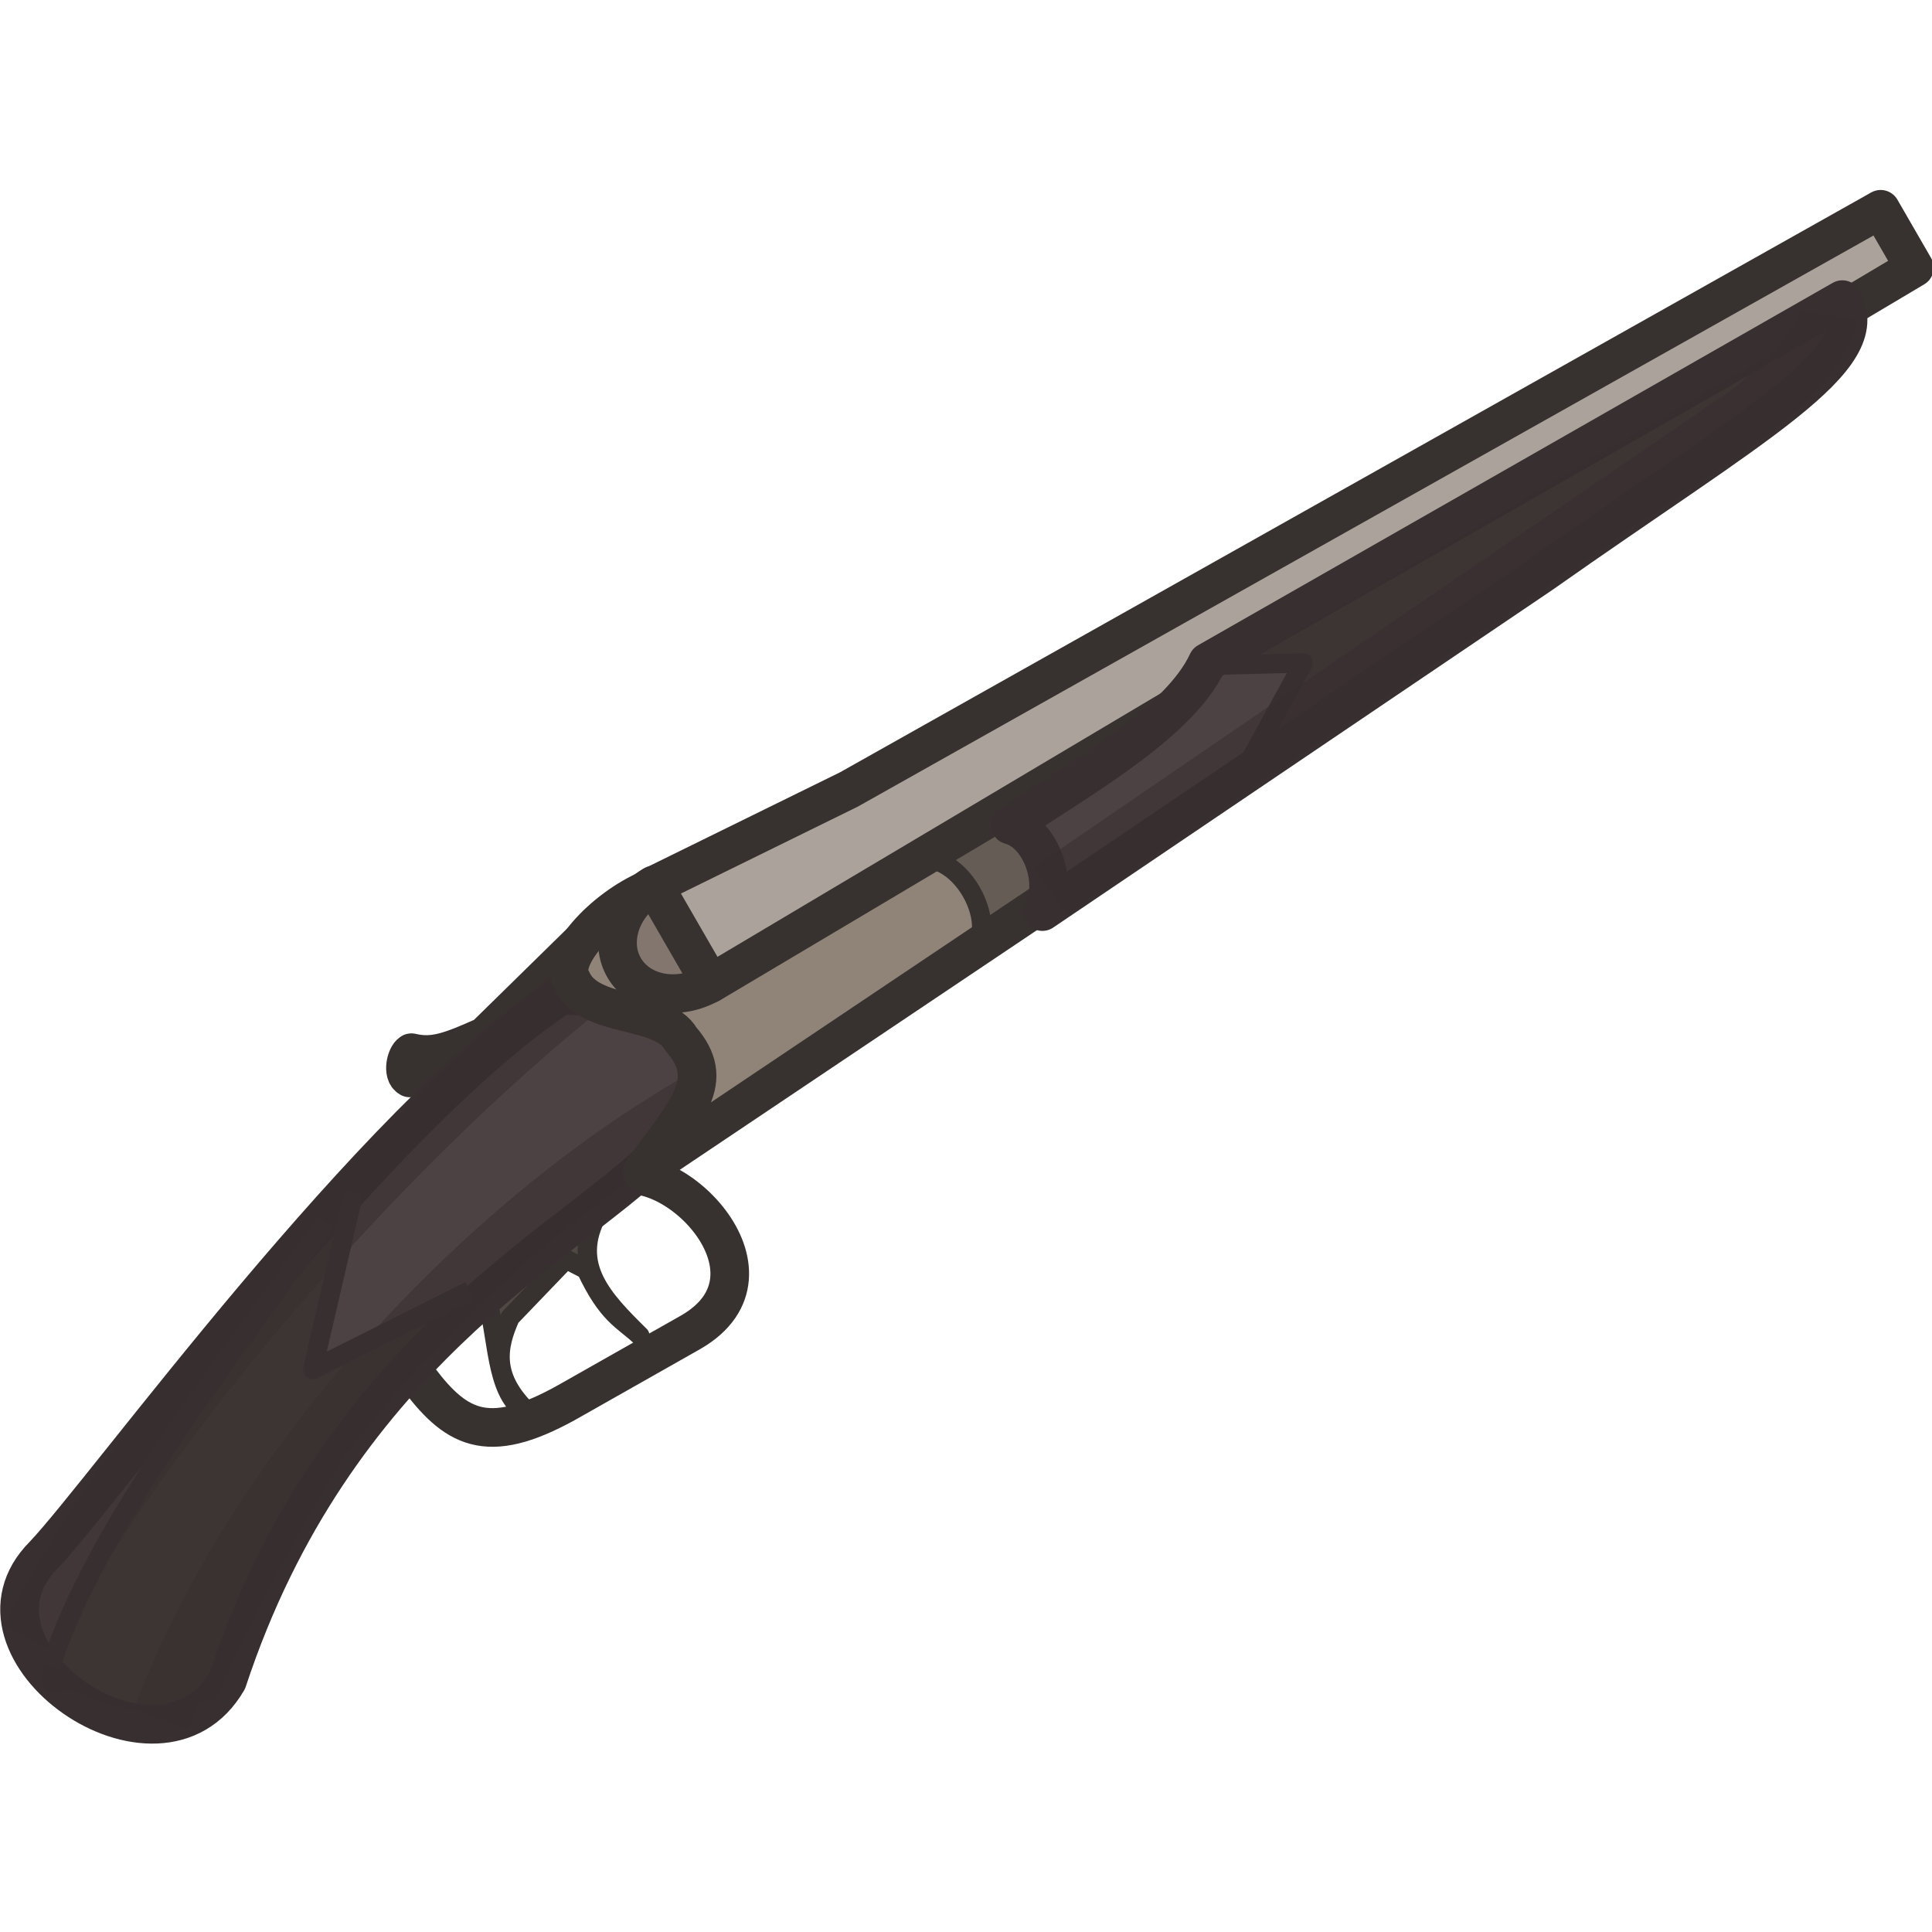 <?xml version="1.0" encoding="UTF-8" standalone="no"?>
<!-- Created with Inkscape (http://www.inkscape.org/) -->

<svg
   width="110"
   height="110"
   viewBox="0 0 29.104 29.104"
   version="1.1"
   id="svg1"
   xml:space="preserve"
   sodipodi:docname="badlander.svg"
   inkscape:version="1.4.2 (1:1.4.2+202505120737+ebf0e940d0)"
   xmlns:inkscape="http://www.inkscape.org/namespaces/inkscape"
   xmlns:sodipodi="http://sodipodi.sourceforge.net/DTD/sodipodi-0.dtd"
   xmlns="http://www.w3.org/2000/svg"
   xmlns:svg="http://www.w3.org/2000/svg"><sodipodi:namedview
     id="namedview1"
     pagecolor="#505050"
     bordercolor="#eeeeee"
     borderopacity="1"
     inkscape:showpageshadow="0"
     inkscape:pageopacity="0"
     inkscape:pagecheckerboard="0"
     inkscape:deskcolor="#505050"
     inkscape:document-units="px"
     inkscape:zoom="1.7097047"
     inkscape:cx="-2.9244817"
     inkscape:cy="-7.3112042"
     inkscape:window-width="2560"
     inkscape:window-height="1368"
     inkscape:window-x="0"
     inkscape:window-y="0"
     inkscape:window-maximized="1"
     inkscape:current-layer="svg1" /><defs
     id="defs1" /><g
     id="layer1"
     transform="translate(-56.453,-32.668)"><g
       id="g17"
       transform="matrix(0.275,0,0,0.275,43.563,28.053)"><path
         style="opacity:1;fill:#4f4843;fill-opacity:1;stroke:#37322f;stroke-width:1.058;stroke-linejoin:round;stroke-dasharray:none;stroke-opacity:1"
         d="m 77.166,85.394 1.817,0.936 c 1.166,2.494 2.009,2.751 2.941,3.62 -1.978,-1.956 -3.864,-3.851 -2.3,-6.685 z"
         id="path7" /><path
         style="opacity:1;fill:#4f4843;fill-opacity:1;stroke:#37322f;stroke-width:2.117;stroke-linejoin:round;stroke-dasharray:none;stroke-opacity:1"
         d="m 78.671,68.411 -5.229,5.128 c -1.874,0.839 -2.814,1.198 -4.031,0.909 -0.297,0.172 -0.516,1.151 -0.089,1.381 l 7.887,-3.011 z"
         id="path9" /><path
         style="display:inline;opacity:1;fill:#4f4843;fill-opacity:1;stroke:#37322f;stroke-width:1.058;stroke-linejoin:round;stroke-dasharray:none;stroke-opacity:1"
         d="m 73.622,88.22 c 0.56,2.217 0.449,5.192 2.258,5.999 -2.137,-2.014 -1.768,-3.668 -1.059,-5.274 l 3.055,-3.182 -2.591,-1.908 z"
         id="path8" /><path
         style="display:inline;opacity:1;fill:none;fill-opacity:1;stroke:#37322f;stroke-width:2.117;stroke-linejoin:round;stroke-dasharray:none;stroke-opacity:1"
         d="m 69.824,92.327 c 2.146,2.842 3.924,3.691 8.429,1.09 l 6.465,-3.662 c 5.64,-3.256 -1.352,-10.139 -4.516,-8.312"
         id="path6" /><path
         style="display:inline;opacity:1;fill:#4d4243;fill-opacity:1;stroke:#372f30;stroke-width:2.117;stroke-linejoin:round;stroke-dasharray:none;stroke-opacity:1"
         d="m 77.635,71.294 c -10.325,6.735 -24.967,27.097 -28.363,30.667 -5.205,5.205 6.319,13.358 10.058,6.882 5.842,-17.705 18.474,-23.831 23.429,-28.675 l 7.288,-8.219 z"
         id="path4" /><path
         style="opacity:0.548;fill:none;fill-opacity:0.726;stroke:#372f30;stroke-width:3.175;stroke-linejoin:round;stroke-dasharray:none;stroke-opacity:1"
         d="M 55.703,110.942 C 60.905,96.984 73.795,83.433 85.69,76.822"
         id="path13" /><path
         style="opacity:0.548;fill:none;fill-opacity:0.726;stroke:#372f30;stroke-width:3.175;stroke-linejoin:round;stroke-dasharray:none;stroke-opacity:1"
         d="M 48.484,106.535 C 54.181,95.377 67.281,80.004 79.058,70.63"
         id="path13-5" /><path
         style="display:inline;opacity:1;fill:#908479;fill-opacity:1;stroke:#37322f;stroke-width:2.117;stroke-linejoin:round;stroke-dasharray:none;stroke-opacity:1"
         d="m 82.409,65.491 c -2.524,1.078 -5.026,3.84 -4.213,4.985 0.943,2.141 4.943,1.438 5.971,3.218 1.992,2.303 0.364,3.82 -2.111,7.273 l 28.773,-19.307 -3.375,-6.091 -24.098,10.58 z"
         id="path5" /><path
         style="opacity:0.475;fill:#37322f;fill-opacity:1;stroke:none;stroke-width:1.058;stroke-linejoin:round;stroke-dasharray:none;stroke-opacity:1"
         d="m 98.148,63.663 1.968,1.672 0.805,3.045 3.614,-2.337 -0.807,-3.395 -2.085,-1.353 z"
         id="path16" /><path
         style="display:inline;opacity:1;fill:#aba29b;fill-opacity:1;stroke:#37322f;stroke-width:2.117;stroke-linejoin:round;stroke-dasharray:none;stroke-opacity:1"
         d="m 82.651,65.297 3.106,5.379 65.983,-39.23 -1.847,-3.199 -56.526,31.785 z"
         id="path1" /><path
         id="path2"
         style="display:inline;opacity:1;fill:#82766e;stroke:#37322f;stroke-width:2.117;stroke-linejoin:round"
         transform="rotate(60)"
         d="m 104.075,-38.974 a 3.108,3.669 0 0 1 -1.554,3.177 3.108,3.669 0 0 1 -3.108,0 3.108,3.669 0 0 1 -1.554,-3.177 h 3.108 z" /><path
         style="display:inline;opacity:1;fill:#4d4243;fill-opacity:1;stroke:#372f30;stroke-width:2.117;stroke-linejoin:round;stroke-dasharray:none;stroke-opacity:1"
         d="m 147.793,33.195 c 1.886,3.267 -4.841,6.825 -16.489,15.035 l -27.331,18.487 c 0.895,-1.55 -0.059,-4.286 -1.757,-4.741 4.267,-2.774 9.322,-5.728 10.805,-8.926 z"
         id="path3" /><path
         style="opacity:1;fill:#372f30;fill-opacity:0.726;stroke:none;stroke-width:1.058;stroke-linejoin:round;stroke-dasharray:none;stroke-opacity:1"
         d="M 66.577,81.84 63.972,91.918 72.044,88.009 c -3.949,3.977 -10.042,14.254 -13.295,21.798 -4.662,1.477 -7.089,-0.128 -8.122,-0.524 -6.77,2.654 12.427,-23.061 15.951,-27.443 z"
         id="path10" /><path
         style="opacity:1;fill:none;fill-opacity:0.726;stroke:#372f30;stroke-width:1.058;stroke-linejoin:round;stroke-dasharray:none;stroke-opacity:1"
         d="m 66.244,82.133 -2.241,9.667 8.593,-4.309"
         id="path11" /><path
         style="opacity:1;fill:#372f30;fill-opacity:0.726;stroke:#372f30;stroke-width:1.058;stroke-linejoin:round;stroke-dasharray:none;stroke-opacity:1"
         d="m 113.725,53.215 4.545,-0.117 -3.05,5.572 27.252,-18.191 5.667,-5.729 -0.416,-1.415 z"
         id="path12" /><path
         style="opacity:0.548;fill:none;fill-opacity:0.726;stroke:#372f30;stroke-width:3.175;stroke-linejoin:round;stroke-dasharray:none;stroke-opacity:1"
         d="M 104.41,65.587 142.689,39.41 c 0,0 3.989,-3.09 4.329,-5.336"
         id="path14" /><path
         style="opacity:1;fill:none;fill-opacity:1;stroke:#37322f;stroke-width:1.058;stroke-linejoin:round;stroke-dasharray:none;stroke-opacity:1"
         d="m 96.599,64.106 c 2.602,-1.502 5.66,3.802 3.061,5.302"
         id="path15" /><path
         style="opacity:1;fill:none;fill-opacity:1;stroke:#372f30;stroke-width:1.058;stroke-linejoin:round;stroke-dasharray:none;stroke-opacity:1"
         d="M 64.718,83.707 C 58.921,91.939 52.194,100.31 49.644,108.053"
         id="path17" /></g></g></svg>
